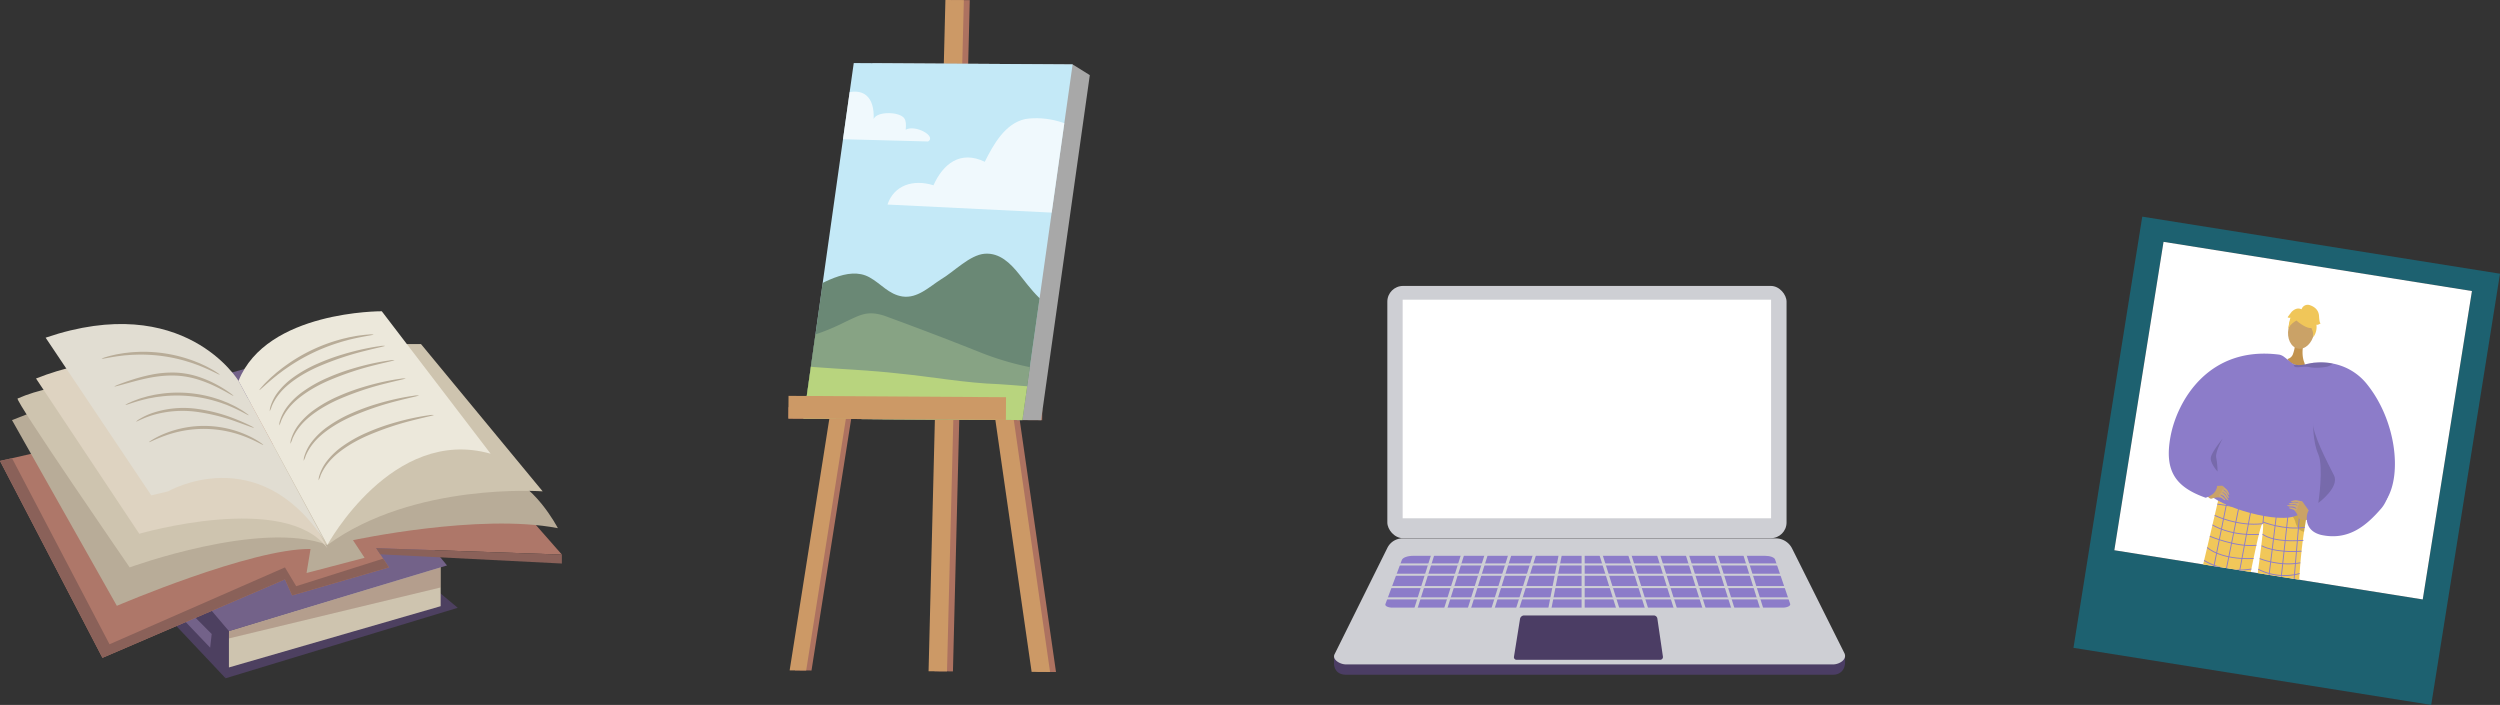 <svg xmlns="http://www.w3.org/2000/svg" xmlns:xlink="http://www.w3.org/1999/xlink" width="1086" height="306.214" viewBox="0 0 1086 306.214"><rect x="0" y="0" width="1086" height="306.214" fill="#333333" stroke="none"/><defs><style>.a,.an,.l{fill:none;}.b{fill:#4d4060;}.c{fill:#cec4af;}.d,.k{fill:#8a6159;}.d{opacity:0.38;}.e{fill:#736289;}.f{fill:#ae7769;}.g{fill:#b8ac98;}.h{fill:#ded3c1;}.i{fill:#e1ddd2;}.j{fill:#ece8db;}.l{stroke:#8c8968;stroke-width:0.25px;}.an,.l{stroke-miterlimit:10;}.m{fill:#ad7260;}.n{fill:#c96;}.o{fill:#a8a8a8;}.p{fill:#c4e9f7;}.q{opacity:0.75;}.r{clip-path:url(#a);}.s{fill:#fff;}.t{fill:#4c684a;}.u{fill:#738c5d;}.v{fill:#b4ce55;}.w{fill:#bcd3d7;opacity:0.49;}.x{fill:#b35328;}.y{fill:#e9e9e9;}.z{fill:#8e94a0;}.aa{fill:#4b3d64;}.ab{fill:#cecfd4;}.ac{fill:#8c7cc9;}.ad{fill:#1d6170;}.ae{clip-path:url(#b);}.af{fill:#c2934e;}.ag{fill:#c39652;}.ah{fill:#caa267;}.ai{fill:#5e5586;}.aj{fill:#5e5587;}.ak{fill:#f1c759;}.al{opacity:0.3;}.am{opacity:0.5;}.an{stroke:#8c7cc9;stroke-width:0.401px;}.ao{fill:#cea971;}.ap{opacity:0.15;}.aq{fill:#f0c659;}</style><clipPath id="a"><path class="a" d="M542.686,563.021l-95.074-.591,21.816-154.494,95.071.591Z" transform="translate(-447.613 -407.936)"/></clipPath><clipPath id="b"><rect class="a" width="135.665" height="135.665" transform="translate(0 133.971) rotate(-80.936)"/></clipPath></defs><g transform="translate(-71.817 -378.446)"><g transform="translate(71.817 513.66)"><g transform="translate(25.941 21.025)"><path class="b" d="M177.054,691.9l100.834-30.614L255.729,642.8l-82.244,29.3Z" transform="translate(-104.993 -553.498)"/><path class="c" d="M270.865,643.292V660.62l-91.983,26.612V671.443Z" transform="translate(-105.377 -553.533)"/><path class="d" d="M178.878,674.657l0-3.179,91.983-27.694v8.738l-91.986,22.135" transform="translate(-105.377 -553.568)"/><path class="e" d="M99.746,573.061l62.415,83.15,11.089,8.356,94.735-28.523-73.449-89.388Z" transform="translate(-99.746 -546.656)"/><path class="b" d="M175.632,693.356l1.443-20.493-8.152-9.618L153.5,669.874Z" transform="translate(-103.571 -554.953)"/><path class="e" d="M169.233,680.288l.668-5.925-7.776-7.828-4.267,1.834Z" transform="translate(-103.881 -555.187)"/></g><g transform="translate(0 0)"><path class="f" d="M71.817,590.983l44.5,85.533L195.6,642.442l3.129,6.954L240.8,637.227l-5.563-8.345,80.665,2.782-70.582-80.317Z" transform="translate(-71.817 -525.964)"/><path class="g" d="M230.591,634.493l-5.042-7.65s54.936-11.821,89.009-5.215c0,0-10.778-20.862-25.381-23.3S85.429,571.56,85.429,571.56l-8,3.129,45.548,80.665s58.413-25.033,84.141-24.686L205.384,641.1Z" transform="translate(-72.217 -527.403)"/><path class="c" d="M318.449,603.343s-55.979-4.172-93.53,23.3l28.163-87.271H265.6Z" transform="translate(-82.713 -525.112)"/><path class="c" d="M80.051,564.289c-1.423.628,48.677,73.364,48.677,73.364s57.022-20.862,85.88-9.736l-34.48-63.628S115.516,548.643,80.051,564.289Z" transform="translate(-72.401 -526.391)"/><path class="h" d="M88.662,554.858l44.853,67.453s63.281-18.428,81.708,6.258l-38.594-70.582S137.687,535.387,88.662,554.858Z" transform="translate(-73.016 -525.651)"/><path class="i" d="M93.154,535.919l45.9,68.5,7.3-1.739s38.941-22.6,67.8,21.209l-37.2-69.191S153.305,515.4,93.154,535.919Z" transform="translate(-73.336 -524.445)"/><path class="j" d="M245.606,524.02s-50.068-.347-62.238,30.249l38.594,71.277s28.163-51.806,70.93-39.637Z" transform="translate(-79.756 -524.02)"/><path class="k" d="M77.033,592.738l42.358,80.826L195.6,640.172l4.882,8.164,37.78-11.972,2.539,3.808-42.071,12.169-3.129-6.954-79.274,34.074-44.5-85.533Z" transform="translate(-71.817 -528.91)"/><path class="k" d="M249.531,637.489l78.887,4V637.6l-80.665-2.782Z" transform="translate(-84.338 -531.905)"/><g transform="translate(117.15 14.977)"><path class="g" d="M197.965,568.558a7.146,7.146,0,0,1,.434-2.361,19.842,19.842,0,0,1,3.042-5.806,31.89,31.89,0,0,1,7.04-6.694,57.327,57.327,0,0,1,10.341-5.794,92.117,92.117,0,0,1,11.1-4.069c3.478-1.042,6.652-1.819,9.336-2.382s4.874-.919,6.394-1.116a7.586,7.586,0,0,1,2.384-.145c.027.179-3.29.815-8.57,2.158a129.3,129.3,0,0,0-20.114,6.743c-7.582,3.292-13.83,7.655-17.183,11.865a22.93,22.93,0,0,0-3.292,5.413A10.382,10.382,0,0,1,197.965,568.558Z" transform="translate(-197.943 -540.144)"/></g><g transform="translate(121.26 21.207)"><path class="g" d="M202.39,575.265a7.138,7.138,0,0,1,.434-2.36,19.83,19.83,0,0,1,3.042-5.806,31.87,31.87,0,0,1,7.04-6.7,57.33,57.33,0,0,1,10.341-5.794,92.433,92.433,0,0,1,11.1-4.069c3.478-1.042,6.653-1.819,9.337-2.381s4.874-.92,6.394-1.117a7.619,7.619,0,0,1,2.384-.145c.027.18-3.29.815-8.57,2.158a129.264,129.264,0,0,0-20.114,6.743c-7.582,3.292-13.83,7.655-17.183,11.865a22.932,22.932,0,0,0-3.292,5.413A10.356,10.356,0,0,1,202.39,575.265Z" transform="translate(-202.368 -546.852)"/></g><g transform="translate(126.118 29.147)"><path class="g" d="M207.62,583.813a7.17,7.17,0,0,1,.434-2.36,19.853,19.853,0,0,1,3.042-5.806,31.87,31.87,0,0,1,7.04-6.7,57.329,57.329,0,0,1,10.341-5.793,92.308,92.308,0,0,1,11.1-4.07c3.478-1.042,6.653-1.819,9.336-2.381s4.874-.919,6.394-1.117a7.657,7.657,0,0,1,2.384-.145c.027.18-3.289.815-8.569,2.158A129.285,129.285,0,0,0,229,564.347c-7.582,3.292-13.83,7.655-17.183,11.865a22.888,22.888,0,0,0-3.291,5.413A10.383,10.383,0,0,1,207.62,583.813Z" transform="translate(-207.598 -555.4)"/></g><g transform="translate(131.879 36.534)"><path class="g" d="M213.823,591.766a7.139,7.139,0,0,1,.434-2.36A19.83,19.83,0,0,1,217.3,583.6a31.87,31.87,0,0,1,7.04-6.7,57.329,57.329,0,0,1,10.341-5.793,92.286,92.286,0,0,1,11.1-4.07c3.478-1.042,6.653-1.819,9.337-2.381s4.874-.92,6.394-1.117a7.657,7.657,0,0,1,2.384-.145c.027.18-3.29.816-8.57,2.158a129.369,129.369,0,0,0-20.114,6.743c-7.582,3.292-13.83,7.655-17.183,11.865a22.933,22.933,0,0,0-3.292,5.414A10.359,10.359,0,0,1,213.823,591.766Z" transform="translate(-213.801 -563.353)"/></g><g transform="translate(138.359 45.026)"><path class="g" d="M220.8,600.909a7.169,7.169,0,0,1,.434-2.36,19.853,19.853,0,0,1,3.042-5.806,31.871,31.871,0,0,1,7.04-6.7,57.325,57.325,0,0,1,10.341-5.793,92.288,92.288,0,0,1,11.1-4.07c3.478-1.042,6.653-1.819,9.336-2.381s4.874-.919,6.394-1.117a7.657,7.657,0,0,1,2.384-.145c.028.18-3.289.815-8.569,2.158a129.375,129.375,0,0,0-20.115,6.743c-7.582,3.292-13.83,7.656-17.183,11.865a22.874,22.874,0,0,0-3.291,5.414A10.383,10.383,0,0,1,220.8,600.909Z" transform="translate(-220.777 -572.496)"/></g><g transform="translate(54.471 35.345)"><path class="g" d="M184,571.877c-.13.2-2.754-1.535-7.355-3.558l-1.814-.771c-.632-.265-1.314-.477-2.005-.734-1.375-.536-2.9-.944-4.486-1.416a59.322,59.322,0,0,0-21.364-1.775c-1.644.2-3.215.354-4.66.656-.724.139-1.432.236-2.1.393l-1.916.461c-4.872,1.236-7.746,2.515-7.84,2.3a7.245,7.245,0,0,1,1.941-1.068l1.077-.5c.4-.17.844-.325,1.318-.505.952-.343,2.024-.787,3.261-1.107l1.929-.551c.673-.186,1.39-.309,2.123-.475,1.465-.353,3.061-.549,4.737-.789a55.024,55.024,0,0,1,21.815,1.812c1.613.513,3.155.97,4.542,1.56.7.283,1.382.524,2.015.817l1.812.862c1.168.52,2.151,1.135,3.035,1.63.438.256.851.483,1.216.716l.979.672C183.433,571.319,184.051,571.8,184,571.877Z" transform="translate(-130.461 -562.073)"/></g><g transform="translate(59.15 42.016)"><path class="g" d="M186.63,577.844c-.079.182-2.851-.937-7.381-2.544a82.609,82.609,0,0,0-18.113-4.458,46.259,46.259,0,0,0-18.413,1.5c-4.567,1.392-7.107,3.021-7.223,2.813a5.981,5.981,0,0,1,1.706-1.253,28.83,28.83,0,0,1,5.228-2.435,42.649,42.649,0,0,1,18.843-1.918,69.717,69.717,0,0,1,18.3,4.89C184.058,576.281,186.7,577.7,186.63,577.844Z" transform="translate(-135.499 -569.255)"/></g><path class="l" d="M144.1,584.593" transform="translate(-76.961 -528.331)"/><g transform="translate(64.755 49.807)"><path class="g" d="M191.141,585.9c-.117.189-2.583-1.4-6.916-3.184a49.35,49.35,0,0,0-35.626-.87c-4.415,1.565-6.955,3.036-7.063,2.841-.042-.071.544-.519,1.682-1.207a37.251,37.251,0,0,1,5.054-2.494,45.561,45.561,0,0,1,36.321.887,37.329,37.329,0,0,1,4.927,2.737C190.623,585.358,191.187,585.834,191.141,585.9Z" transform="translate(-141.534 -577.643)"/></g><g transform="translate(49.707 26.609)"><path class="g" d="M177.012,562.775c-.117.181-2.673-1.5-7.049-3.687a56.536,56.536,0,0,0-7.915-3.242A38.148,38.148,0,0,0,151.83,554c-7.415-.275-14.05,1.507-18.772,2.746-4.734,1.3-7.666,2.164-7.725,1.978-.05-.156,2.766-1.323,7.464-2.86a78.479,78.479,0,0,1,8.412-2.235,45.7,45.7,0,0,1,10.673-.929,36.781,36.781,0,0,1,10.54,2.007,49.078,49.078,0,0,1,7.969,3.566,51.162,51.162,0,0,1,4.963,3.123C176.478,562.2,177.059,562.7,177.012,562.775Z" transform="translate(-125.332 -552.668)"/></g><g transform="translate(44.168 17.616)"><path class="g" d="M170.631,552.893c-.115.193-2.689-1.313-7.091-3.173l-1.732-.712c-.6-.246-1.25-.453-1.908-.7-1.31-.5-2.752-.916-4.257-1.383a69.394,69.394,0,0,0-20.243-2.721c-1.575.053-3.074.07-4.471.209-.7.061-1.377.09-2.023.167l-1.86.229c-4.736.632-7.616,1.405-7.676,1.188a6.59,6.59,0,0,1,1.963-.764,23.425,23.425,0,0,1,2.376-.655c.936-.215,2-.5,3.2-.677l1.876-.317c.654-.1,1.34-.16,2.048-.245,1.416-.189,2.94-.247,4.543-.333a62.467,62.467,0,0,1,20.614,2.772c1.523.507,2.978.965,4.293,1.521.66.268,1.309.5,1.911.777l1.727.8c1.109.489,2.057,1.043,2.9,1.5a23.5,23.5,0,0,1,2.119,1.26C170.076,552.375,170.678,552.817,170.631,552.893Z" transform="translate(-119.369 -542.985)"/></g><g transform="translate(112.669 10.052)"><path class="g" d="M242.718,534.909c.021.221-3.121.552-8.072,1.645l-1.938.445c-.673.156-1.362.367-2.082.556-1.444.362-2.953.869-4.549,1.37a83.007,83.007,0,0,0-19.515,9.485c-1.38.946-2.71,1.819-3.888,2.731-.594.449-1.184.86-1.723,1.293l-1.547,1.249c-3.919,3.218-6.119,5.484-6.28,5.331-.065-.061.425-.682,1.374-1.756.469-.543,1.062-1.19,1.8-1.895s1.534-1.548,2.512-2.379l1.513-1.329c.529-.459,1.113-.9,1.7-1.37,1.165-.962,2.491-1.882,3.874-2.868a73.862,73.862,0,0,1,19.815-9.631c1.63-.478,3.172-.953,4.649-1.274.736-.17,1.44-.359,2.128-.491l1.98-.368c1.257-.256,2.413-.372,3.422-.506s1.883-.208,2.6-.242A7.4,7.4,0,0,1,242.718,534.909Z" transform="translate(-193.119 -534.842)"/></g></g></g><g transform="translate(414.294 378.446)"><g transform="translate(0.54)"><g transform="translate(60.349)"><path class="m" d="M516.877,670.1l-8.012-.049,7.317-291.585,8.009.049Z" transform="translate(-506.286 -378.447)"/><path class="n" d="M514.1,670.081l-8.009-.051,7.317-291.584,8.009.05Z" transform="translate(-506.088 -378.446)"/></g><g transform="translate(0 120.886)"><path class="m" d="M450.788,678.977l-7.184-.044,26.871-170.324,7.183.045Z" transform="translate(-441.292 -508.595)"/><path class="n" d="M448.3,678.962l-7.182-.045,26.869-170.323,7.184.044Z" transform="translate(-441.115 -508.594)"/></g><g transform="translate(77.726 101.57)"><path class="m" d="M562.981,678.158l-8.011-.05-27.4-190.293,8.009.05Z" transform="translate(-524.994 -487.799)"/><path class="n" d="M560.2,678.141l-8.009-.051L524.8,487.8l8.012.049Z" transform="translate(-524.796 -487.798)"/></g></g><rect class="m" width="4.944" height="110.25" transform="translate(0 181.843) rotate(-89.644)"/><g transform="translate(6.576 27.392)"><path class="o" d="M551.429,563.075l-95.074-.59,21.817-154.494,86.951.541,7.472,4.648Z" transform="translate(-448.235 -407.94)"/><path class="p" d="M542.686,563.021l-95.074-.591,21.816-154.494,95.071.591Z" transform="translate(-447.613 -407.936)"/><g class="q"><g class="r"><g transform="translate(-26.213 12.407)"><path class="s" d="M581.633,475.879c0-10.217-.929-25.543-7.9-33.438-6.037-6.966-18.112-9.753-26.936-8.36-8.824,1.858-13.933,11.146-17.648,18.577-10.682-5.109-18.112.929-22.292,10.217-8.824-2.786-17.183,0-19.97,8.36Z" transform="translate(-424.196 -422.179)"/><path class="s" d="M450.086,441.568c.929-5.573,9.108-17.2,14.217-19.053,9.753-3.715,14.4,1.393,13.933,10.682,1.393-2.786,6.5-2.786,9.288-2.322,4.18.929,5.109,2.322,4.644,6.966,4.18-2.322,13.468,2.787,9.753,5.109Z" transform="translate(-421.576 -421.294)"/><path class="t" d="M559.946,521.72c-7.9.929-15.79-10.682-19.97-15.79-3.715-4.644-8.359-9.288-14.861-8.824s-13.468,7.9-19.041,11.146c-5.109,3.251-10.217,8.36-16.719,7.431-6.037-.929-9.288-5.573-14.4-8.36-9.288-5.109-21.363,3.251-29.723,7.431-5.573,3.251-5.573,3.715-6.966,10.217-1.858,7.9-5.109,15.326-6.966,23.221-1.393,5.573-2.322,12.539,1.858,16.255,6.037,4.644,18.577,4.18,25.543,5.573,9.753,2.322,19.041,4.18,28.794,4.18,9.288,0,18.112-1.393,27.4-1.393,14.861.464,26.936,1.858,41.8-1.393,1.393,0,2.322-.464,3.251-.464Z" transform="translate(-420.156 -426.687)"/><path class="u" d="M567.727,550.643c-4.644,1.393-11.146-.464-15.79-.929a127.437,127.437,0,0,1-29.723-7.9c-13.933-5.573-27.4-10.682-41.333-15.79-7.431-2.322-10.217-.464-17.183,2.786a93.152,93.152,0,0,1-19.97,7.431c-4.18.929-10.682.464-14.861,2.786-5.109,2.786-3.715,8.824-4.644,14.861-.464,2.786-3.715,12.075-1.393,14.861,2.786,2.787,17.183,3.251,21.363,3.715,9.288.929,18.577.464,27.4,2.322,8.36,1.393,15.79,3.251,24.15,3.251,14.4,0,27.865,2.322,42.262,3.251,9.753.464,19.041-1.393,28.794-1.393Z" transform="translate(-419.578 -428.673)"/><path class="v" d="M421.25,546.108c9.288.464,19.506,2.786,28.794,3.715,12.075.929,24.614,1.393,36.689,2.786,14.4,1.393,29.258,4.18,43.655,4.644,7.9.464,15.326,1.393,23.221,1.393,4.644,0,12.075-1.393,16.719.464.464.464,1.858,0,2.786,0-.464,7.9,0,25.543-10.217,27.4-6.5,1.393-16.719-1.393-23.221-1.858-12.539-1.393-25.079-1.393-37.153-2.322-18.112-.929-35.76-1.393-53.872-3.715-8.36-.929-22.756,1.393-29.258-5.109Z" transform="translate(-419.392 -430.176)"/></g></g></g></g><rect class="n" width="9.884" height="94.484" transform="translate(0 181.843) rotate(-89.643)"/></g><g transform="translate(651.309 502.656)"><g transform="translate(39.497 9.119)"><circle class="w" cx="3.226" cy="3.226" r="3.226"/></g><path class="x" d="M724.447,587.509h0a.639.639,0,0,1-.377-.816l.517-1.405,1.193.439-.517,1.405A.638.638,0,0,1,724.447,587.509Z" transform="translate(-697.724 -517.376)"/><path class="x" d="M731.606,590.144h0a.638.638,0,0,1-.377-.816l.518-1.405c.034-.094,1.188.452,1.188.452l-.513,1.392A.638.638,0,0,1,731.606,590.144Z" transform="translate(-698.233 -517.563)"/><path class="y" d="M724.309,587.17h0a.638.638,0,0,1-.377-.817l.567-1.538a.637.637,0,0,1,.816-.376h0a.637.637,0,0,1,.376.816l-.566,1.537A.637.637,0,0,1,724.309,587.17Z" transform="translate(-697.714 -517.313)"/><path class="y" d="M731.454,589.8h0a.637.637,0,0,1-.377-.816l.567-1.537a.637.637,0,0,1,.816-.377h0a.638.638,0,0,1,.376.816l-.566,1.538A.638.638,0,0,1,731.454,589.8Z" transform="translate(-698.222 -517.5)"/><rect class="z" width="4.169" height="2.703" transform="translate(24.995 84.534) rotate(20.217)"/><rect class="z" width="4.169" height="2.703" transform="translate(26.777 80.064) rotate(20.217)"/><path class="aa" d="M912.56,689.807H700.8c-2.352,0-4.835-1.186-5.087-4.64v-3.174l23.18-42.832a7.377,7.377,0,0,1,6.608-4.1H887.55c3.024,0,9.692,5.956,11.044,8.661l19.123,38.983v1.4C917.763,688.169,915.139,689.807,912.56,689.807Z" transform="translate(-695.708 -520.918)"/><path class="ab" d="M912.58,684.979H700.815c-2.352,0-6.222-2.062-4.769-4.6l22.862-46.047a7.379,7.379,0,0,1,6.609-4.1H887.57a7.981,7.981,0,0,1,7.14,4.414l22.631,45.285C918.927,682.823,915.159,684.979,912.58,684.979Z" transform="translate(-695.709 -520.575)"/><rect class="ab" width="173.419" height="109.582" rx="6.826" transform="translate(23.165)"/><rect class="s" width="160.041" height="94.954" transform="translate(29.823 5.977)"/><path class="aa" d="M843.379,685.551h-62.4a1.125,1.125,0,0,1-1.111-1.3l2.63-16.436a1.828,1.828,0,0,1,1.8-1.538h56.281a1.606,1.606,0,0,1,1.589,1.374l2.411,16.529A1.218,1.218,0,0,1,843.379,685.551Z" transform="translate(-701.696 -523.139)"/><path class="ac" d="M892.294,660.9H722.756c-1.881,0-3.316-.723-3.019-1.52l7.149-19.187c.385-1.036,2.464-1.8,4.9-1.8H884.707c2.167,0,4.005.683,4.318,1.6l6.553,19.295C895.834,660.146,894.291,660.9,892.294,660.9Z" transform="translate(-697.415 -521.155)"/><g transform="translate(21.836 112.956)"><rect class="ab" width="176.801" height="0.893" transform="translate(0 7.59)"/><rect class="ab" width="176.801" height="0.893" transform="translate(0 12.055)"/><rect class="ab" width="176.801" height="0.893" transform="translate(0 17.412)"/><rect class="ab" width="176.801" height="0.893" transform="translate(0 22.323)"/><rect class="ab" width="1.339" height="29.467" transform="translate(21.412 0.476) rotate(17.439)"/><rect class="ab" width="1.339" height="29.467" transform="translate(34.36 0.476) rotate(17.439)"/><rect class="ab" width="1.339" height="29.467" transform="translate(44.628 0.476) rotate(17.439)"/><rect class="ab" width="1.339" height="29.467" transform="translate(54.897 0.476) rotate(17.439)"/><rect class="ab" width="1.339" height="29.467" transform="translate(65.612 0.476) rotate(17.439)"/><rect class="ab" width="1.339" height="29.467" transform="translate(76.485 0.142) rotate(10.978)"/><rect class="ab" width="1.339" height="29.467" transform="translate(85.722)"/><rect class="ab" width="1.339" height="29.467" transform="translate(155.004 0.878) rotate(-17.439)"/><rect class="ab" width="1.339" height="29.467" transform="translate(142.503 0.878) rotate(-17.439)"/><rect class="ab" width="1.339" height="29.467" transform="translate(130.002 0.878) rotate(-17.439)"/><rect class="ab" width="1.339" height="29.467" transform="translate(117.501 0.878) rotate(-17.439)"/><rect class="ab" width="1.339" height="29.467" transform="translate(105 0.878) rotate(-17.439)"/><rect class="ab" width="1.339" height="29.467" transform="translate(92.499 0.878) rotate(-17.439)"/></g></g><g transform="translate(972.533 472.556)"><path class="ad" d="M1071.426,479.766l-29.883,187.313,155.4,24.792,29.883-187.313Zm121.84,166.289-133.971-21.372,21.373-133.972,133.971,21.373Z" transform="translate(-1041.543 -479.766)"/><rect class="s" width="135.665" height="135.665" transform="translate(17.752 144.916) rotate(-80.936)"/><g transform="translate(17.752 10.945)"><g class="ae"><g transform="translate(23.653 27.325)"><path class="af" d="M1148.668,538.677s-1.259,4.672.255,8.446c1.017,2.536-1.768,1.83-4.757.762-2.294-.819-2.505-2.236-2.505-2.236a3.348,3.348,0,0,0,2.234-1.821,15.706,15.706,0,0,0,1.081-5.845C1145.032,534.816,1148.668,538.677,1148.668,538.677Z" transform="translate(-1090.073 -522.09)"/><g transform="translate(3.491 80.729)"><path class="ag" d="M1105.87,663.543s-3.462,47.872-5.541,48.352c-3.733.883-18.191,3.391-2.978,4.891,7.643,1.781,7.37-.041,7.74-1.482.3-1.178,7.258-43.364,8.134-46.587.2-.722.314-1.158.314-1.158Z" transform="translate(-1089.925 -611.843)"/><path class="ah" d="M1145.158,712.914a15.707,15.707,0,0,0-4.845.974c-2.209-10.024-10.1-47.587-10.1-47.587l7.29-3.866S1143.229,700.857,1145.158,712.914Z" transform="translate(-1092.749 -611.764)"/><path class="ai" d="M1145.729,716.961c-.187-.671-5.944.624-6.234,1.358-.143.362-8.289,6.282-7.62,7.6.234,1.311,2.8,1.243,5.427,1.246a7.093,7.093,0,0,0,3.018-.673c3.4-1.591,6.427-2.786,7.026-3.723C1147.87,721.946,1146.1,718.277,1145.729,716.961Z" transform="translate(-1092.865 -615.631)"/><path class="aj" d="M1106.017,714.843c.206-.665-5.732-.789-6.374-.33s-9.463,1.315-9.76,4.211,13.449,2.921,14.414,3.017S1105.613,716.149,1106.017,714.843Z" transform="translate(-1089.879 -615.451)"/><g transform="translate(5.71)"><path class="ak" d="M1109.26,607.882a3.015,3.015,0,0,0,1.626.965c4.006.5,21.311,2.591,30.772,3.025,3.337.153,5.7.1,6.154-.3,0,0,0,.014-.006.038-.079.516-.992,6.42-2.216,14.155-2.417,15.272-3.111,37.43-1.949,44.3.251,1.482-21.063-2.934-21.063-2.934,1.584-15.854,5.973-43.521,5.132-44.868-1.025-1.639-5.478,22.634-9.8,42.884-8.761,1.34-22.129-1.412-21.881-2.27C1098.961,652.68,1109.26,607.882,1109.26,607.882Z" transform="translate(-1096.026 -607.882)"/><g class="al" transform="translate(28.95 2.565)"><path d="M1127.385,610.68l-.191-.036Z" transform="translate(-1127.194 -610.644)"/><path class="am" d="M1127.4,610.683c5.123.948,16.491,1.389,16.491,1.389,3.337.153,5.7.1,6.154-.3,0,0,0,.014-.006.038-.079.516-.992,6.42-2.216,14.155a3.863,3.863,0,0,1-.537-.119,4.25,4.25,0,0,1-2.532-2.226,9.432,9.432,0,0,1-.833-2.331C1140.83,613.556,1129.04,611,1127.4,610.683Z" transform="translate(-1127.209 -610.647)"/></g><g transform="translate(5.637 0.016)"><line class="an" x1="11.403" y2="56.63"/><line class="an" x1="11.258" y2="55.638" transform="translate(5.455 1.707)"/><line class="an" x1="10.303" y2="55.34" transform="translate(11.716 2.257)"/><line class="an" x1="1.083" y2="11.572" transform="translate(26.047 2.788)"/><line class="an" x1="6.953" y2="56.83" transform="translate(25.85 3.376)"/><line class="an" x1="6.247" y2="57.386" transform="translate(31.441 3.847)"/><line class="an" x1="4.885" y2="57.861" transform="translate(37.601 4.344)"/></g><path class="an" d="M1108.813,614.206s30.652,4.649,38.942,4.039" transform="translate(-1096.936 -608.332)"/><path class="an" d="M1128.533,623.083c-11.031,1.324-20.945-3.606-20.945-3.606" transform="translate(-1096.849 -608.707)"/><path class="an" d="M1130.094,622.561s9.443,3.741,18.226,2.32" transform="translate(-1098.451 -608.927)"/><path class="an" d="M1106.55,623.931s7.345,4.872,20.175,4.107" transform="translate(-1096.775 -609.024)"/><path class="an" d="M1105.308,629.234s11.7,4.944,20.235,3.909" transform="translate(-1096.687 -609.401)"/><path class="an" d="M1104.068,634.5s5.655,5.464,20.151,4.78" transform="translate(-1096.599 -609.776)"/><path class="an" d="M1102.632,640.561a30.107,30.107,0,0,0,20.54,3.707" transform="translate(-1096.496 -610.208)"/><path class="an" d="M1101.305,646.11s6.159,5.409,20.628,4.139" transform="translate(-1096.402 -610.602)"/><path class="an" d="M1099.93,651.8a29.351,29.351,0,0,0,21.036,3.113" transform="translate(-1096.304 -611.007)"/><path class="an" d="M1098.842,656.235s4.873,5.767,21.11,3.55" transform="translate(-1096.227 -611.323)"/><path class="an" d="M1097.579,661.268s8.275,5.519,21.339,3.427" transform="translate(-1096.137 -611.681)"/><path class="an" d="M1129.987,628.231s3.715,3.777,17.738,2.714" transform="translate(-1098.443 -609.33)"/><path class="an" d="M1129.538,633.679s5.426,3.25,17.337,2.364" transform="translate(-1098.411 -609.718)"/><path class="an" d="M1128.612,639.682s8.53,3.565,17.674,1.834" transform="translate(-1098.345 -610.145)"/><path class="an" d="M1127.957,644.672a25.026,25.026,0,0,0,17.97,1.864" transform="translate(-1098.299 -610.5)"/><path class="an" d="M1127.232,650.15a33.371,33.371,0,0,0,18.351,1.9" transform="translate(-1098.247 -610.89)"/><path class="an" d="M1126.543,655.411s6.549,3.794,18.8,1.951" transform="translate(-1098.198 -611.264)"/><path class="an" d="M1126.059,660.079s7.719,5.048,19.172,2.44" transform="translate(-1098.163 -611.597)"/><path class="an" d="M1125.243,665.893a37.9,37.9,0,0,0,19.995,2.308" transform="translate(-1098.106 -612.01)"/></g></g><g transform="translate(0 21.236)"><path class="ac" d="M1109.632,566.834c-.841.893-8.912,29.211-6.737,35.81,2.188,6.637,29.231,15.051,38.794,12.061,9.7-3.034,13.949-6.909,16.712-15.1,2.768-8.212,2.462-21.746,2.462-21.746l-33.009-32Z" transform="translate(-1087.288 -543.975)"/><g transform="translate(15.44 57.36)"><path class="ao" d="M1111.12,605.727a22.282,22.282,0,0,1,2.058,1.779,7.014,7.014,0,0,1,.86,1.969c.132.507-.7-.088-1.206-1.242-.608-.5-1.159-1.036-1.343-.912s.831.6,1.457,1.473c.567,1.1,1.106,2.174.846,2.144s-.543-.072-1.342-1.659c-.685-.485-1.339-1.031-1.428-.884s.787.619,1.4,1.4c.833,1.252,1,1.684,1.313,2.127-.25.192-.9-.147-1.93-1.651-.6-.554-1.592-.91-1.666-.7-.011.232.676.49,1.105.869a5.822,5.822,0,0,1,1.13,1.319c.11.21-.1.5-1.6-.754a1.751,1.751,0,0,0-1.2-.3l-.421-2.542Z" transform="translate(-1103.199 -605.596)"/><path class="ah" d="M1105.722,605.744s4.244-.072,4.636-.154,1.089,1.162.762,1.308a2.022,2.022,0,0,0-.878,1.072.956.956,0,0,1-.345.815c-.3.241-.734.541-.656,1s.367.958-.121.9a8.77,8.77,0,0,0-3.193.532c-1.149.45-3.184-2.825-3.184-2.825Z" transform="translate(-1102.743 -605.586)"/></g><g transform="translate(51.414 63.654)"><path class="ao" d="M1147.953,612.937a22.19,22.19,0,0,0-2.652-.575,6.883,6.883,0,0,0-2.077.5c-.481.2.495.508,1.712.215.761.186,1.52.3,1.533.526s-.98-.3-2.046-.277c-1.211.211-2.386.428-2.206.619s.386.392,2.124.072c.8.256,1.624.449,1.561.609s-.964-.256-1.953-.28c-1.495.09-1.937.216-2.476.235,0,.316.661.633,2.473.548.8.149,1.683.726,1.565.911-.177.149-.8-.246-1.356-.36a5.734,5.734,0,0,0-1.726-.109c-.233.04-.333.385,1.564.827a1.765,1.765,0,0,1,.967.779l2.265-1.2Z" transform="translate(-1141.474 -612.362)"/><path class="ah" d="M1151.181,616.957s-2.512-3.447-2.683-3.81-1.578-.171-1.495.18a2.037,2.037,0,0,1-.316,1.353.952.952,0,0,0-.436.769c-.007.387.018.916-.391,1.13s-.981.286-.641.643a8.888,8.888,0,0,1,1.513,2.883c.34,1.193,4.159.843,4.159.843Z" transform="translate(-1141.733 -612.404)"/></g><path class="ac" d="M1182.5,611.478c-6.176,7.1-13.977,14.11-26.132,11.415-3.626-.93-5.256-2.95-5.864-5a7.278,7.278,0,0,1-.261-1.328q-.01-.086-.017-.173a8.24,8.24,0,0,1-.021-1,7.127,7.127,0,0,1,.712-2.961l0,0c.028-.049.055-.095.082-.137l.035-.053c.087-.132.221-.319.394-.554.762-1.031,2.294-2.966,4.191-5.064,3.387-3.749,4.528-10.259,4.036-13.812-.054-.385-.657-.875-1.648-1.479q-.445-.27-.989-.576c-5-2.8-9.107-15.252-11.2-25.377-.426-2.061-.766-4.026-1.018-5.8a48.15,48.15,0,0,1-.477-4.875c-.058-1.651.062-2.779.383-3.149a.33.33,0,0,1,.347-.123,7.14,7.14,0,0,0,2.117.112,15.173,15.173,0,0,0,5.454-1.89h0c1.26-.67,2.138-1.259,2.138-1.259h.006c.066.015.674.156,1.668.479a36.4,36.4,0,0,1,3.577,1.386q.776.343,1.624.765.365.181.739.378A40,40,0,0,1,1180,569.575C1188.588,587.469,1188.744,604.294,1182.5,611.478Z" transform="translate(-1090.261 -544.156)"/><path class="ap" d="M1177.491,599.028a.7.7,0,0,0-.087.01Z" transform="translate(-1092.617 -547.759)"/><path class="ac" d="M1158.378,550.963s-.048.041-.143.118c-.525.435-2.475,2.05-5.331,4.442-2.349,1.972-5.311,4.471-8.593,7.274h0c-.856.732-1.737,1.485-2.633,2.255-15.514,13.326-35.829,31.511-34.832,34.618a5.019,5.019,0,0,1,.255,1.623,4.115,4.115,0,0,1-.095.8,5.6,5.6,0,0,1-2.818,3.422l-.009.006a.55.55,0,0,1-.05.03,10.4,10.4,0,0,1-.972.5,9.02,9.02,0,0,1-1.017.39c-12.92-4.6-18.119-11.448-15.249-26.7s16.435-39.429,47.219-35.474a5.149,5.149,0,0,1,2.2,1.056c1.42,1.029,2.88,2.512,4.169,3.1a2.863,2.863,0,0,0,.612.209c2.908.617,5.327-.6,7.58-.757l.007,0,.013,0a5.04,5.04,0,0,1,1.938.208h.005q.825.269,1.578.528c.955.326,1.817.637,2.574.919.393.148.759.289,1.093.418.52.2.965.381,1.332.53.156.063.3.123.424.175C1158.117,550.846,1158.378,550.963,1158.378,550.963Z" transform="translate(-1086.12 -543.831)"/></g><ellipse class="ah" cx="7.718" cy="5.657" rx="7.718" ry="5.657" transform="translate(50.546 18.001) rotate(-79.347)"/><g transform="translate(51.618)"><g transform="translate(0.242 2.013)"><path class="aq" d="M1146.451,528.582s8.621,7.146,7.376-1.959C1152.966,520.323,1140.605,523.527,1146.451,528.582Z" transform="translate(-1142.162 -523.134)"/><path class="aq" d="M1148.023,526.8s-5.986,2.183-6.07,5.486c0,0,.613-9.794,6.012-9.026s7.376,1.674,5,11.7C1152.963,534.965,1152.921,526.623,1148.023,526.8Z" transform="translate(-1141.953 -523.14)"/></g><path class="aq" d="M1148.162,523.12a2.807,2.807,0,0,1,3.708-1.952c2.876.978,3.826,2.905,3.931,4.674s.288,3.115.711,3.194c0,0-1.506,1.028-1.848.527a7.582,7.582,0,0,1-1.337,5.475s.175-3.944-1.858-4.763S1148.162,523.12,1148.162,523.12Z" transform="translate(-1142.153 -520.968)"/><path class="aq" d="M1147.978,523.271s-1.873-1.664-4.541.894l-1.743,2.3s.343.5,1.267.239a17.229,17.229,0,0,0-.856,4.658l2.2-4.842Z" transform="translate(-1141.693 -521.094)"/></g><path class="ac" d="M1185.7,607.165l0,0,0,0c-6.493,10.861-20.59-37.989-20.59-37.989l-7.407-13.368-2.5-4.509-.582-1.049-.583-1.05-.58-1.047h0l.007,0,.013,0a25.662,25.662,0,0,1,8.747.292,26.6,26.6,0,0,1,3.11.82,24.869,24.869,0,0,1,11.778,8.267C1189.622,573.2,1192.185,596.3,1185.7,607.165Z" transform="translate(-1090.912 -522.885)"/><path class="ap" d="M1161.593,548.445a7.993,7.993,0,0,1-2.016,1.177,3.445,3.445,0,0,1-.554.169l-.082.019a23.487,23.487,0,0,1-4.955.446,12.745,12.745,0,0,1-2.2-.2c-.059-.011-.118-.021-.174-.035-2.549-.56-4.484.182-6.083-.039a.964.964,0,0,1-.9-1.276,2.866,2.866,0,0,0,.612.209c2.908.617,5.327-.6,7.58-.757l.007,0,.013,0A25.662,25.662,0,0,1,1161.593,548.445Z" transform="translate(-1090.282 -522.885)"/><path class="ap" d="M1155.879,610.976s9.413-6.875,6.785-12.031-9.615-18.463-9.052-23.082c0,0-.191,8.508,2.241,13.941S1155.879,610.976,1155.879,610.976Z" transform="translate(-1090.921 -524.874)"/><path class="ap" d="M1108.7,597.878s-3.208-3.532-2.931-5.976,5.161-8.326,5.161-8.326-3.36,5.822-2.8,8.3A34.457,34.457,0,0,1,1108.7,597.878Z" transform="translate(-1087.518 -525.423)"/></g></g></g></g></g></svg>
